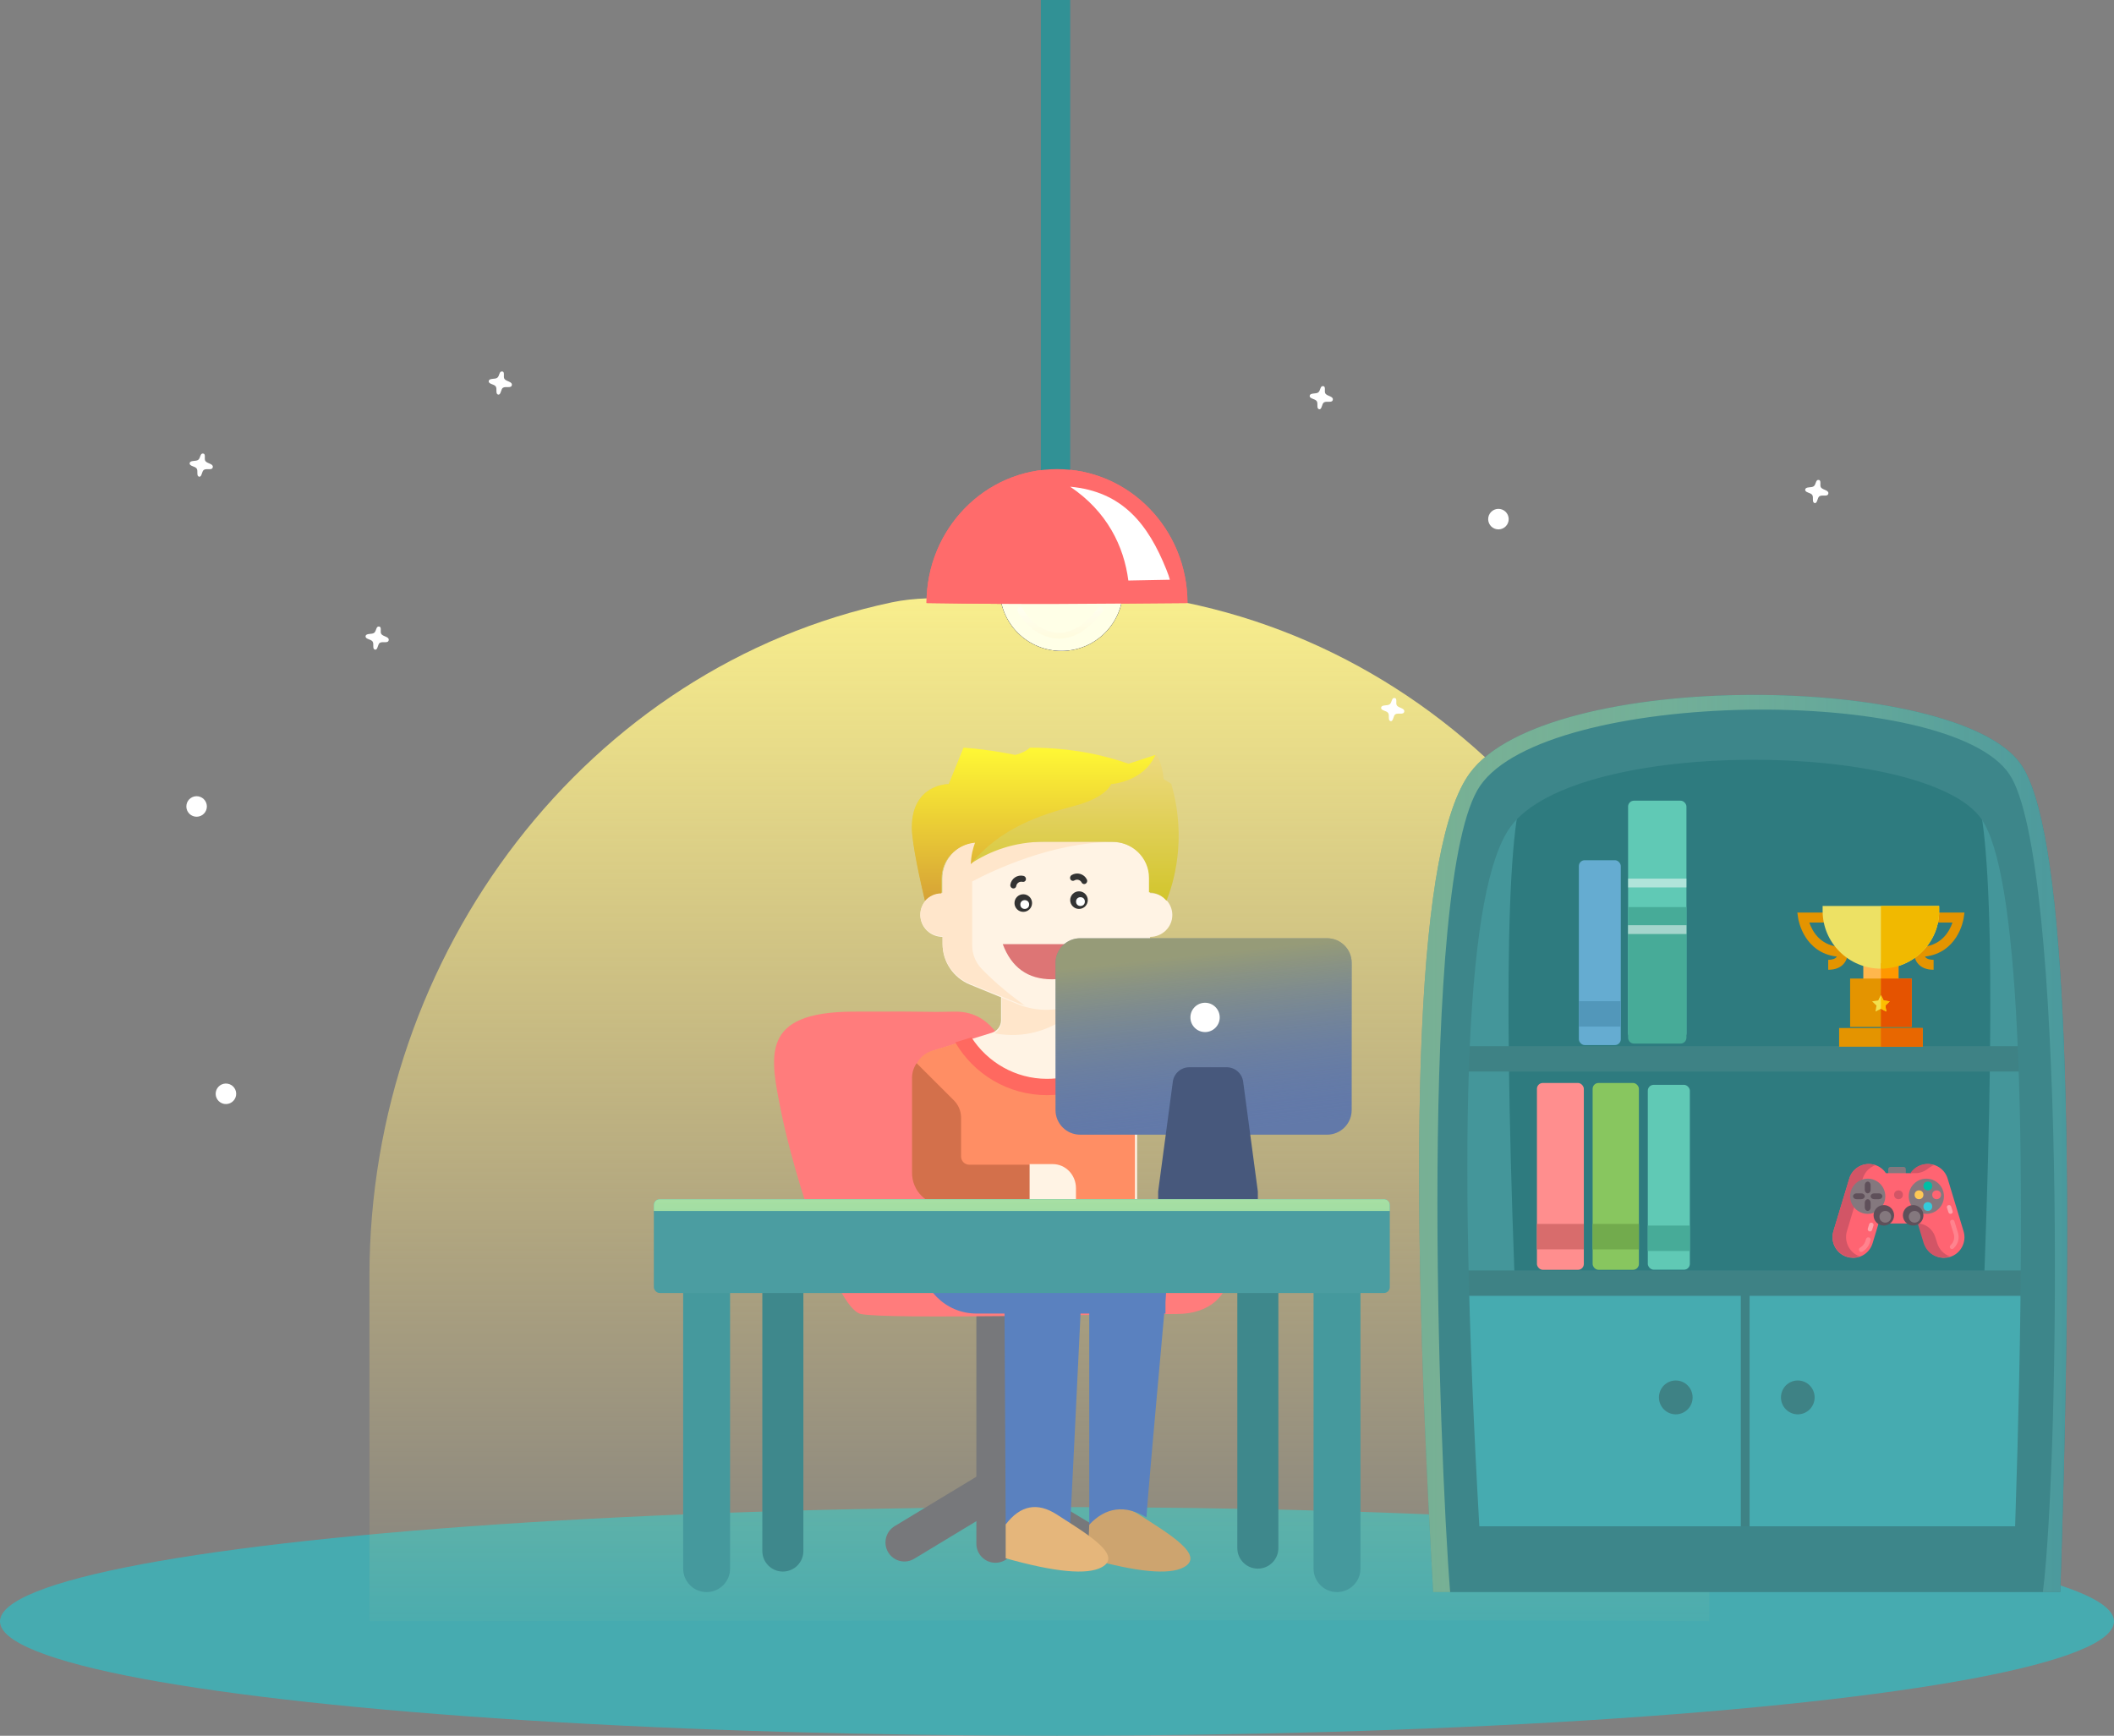 <?xml version="1.0" encoding="UTF-8" standalone="no"?>
<svg width="721px" height="592px" viewBox="0 0 721 592" version="1.1" xmlns="http://www.w3.org/2000/svg" xmlns:xlink="http://www.w3.org/1999/xlink">
    <rect x="0" y="0" width="721" height="592" fill="#808080" stroke="none"/>
    <!-- Generator: Sketch 49 (51002) - http://www.bohemiancoding.com/sketch -->
    <title>Group 2</title>
    <desc>Created with Sketch.</desc>
    <defs>
        <linearGradient x1="50%" y1="-5.392%" x2="50%" y2="100%" id="linearGradient-1">
            <stop stop-color="#FFF68F" offset="0%"></stop>
            <stop stop-color="#FFD877" stop-opacity="0.032" offset="100%"></stop>
        </linearGradient>
        <linearGradient x1="43.781%" y1="-30.44%" x2="55.225%" y2="100%" id="linearGradient-2">
            <stop stop-color="#FFFFFF" offset="0%"></stop>
            <stop stop-color="#FFF8C7" offset="100%"></stop>
        </linearGradient>
        <linearGradient x1="100%" y1="55.129%" x2="0%" y2="55.129%" id="linearGradient-3">
            <stop stop-color="#49989D" offset="0%"></stop>
            <stop stop-color="#B3DB9F" stop-opacity="0.491" offset="100%"></stop>
        </linearGradient>
        <linearGradient x1="50%" y1="0%" x2="50%" y2="100%" id="linearGradient-4">
            <stop stop-color="#EEDA82" offset="0%"></stop>
            <stop stop-color="#D2C52C" offset="100%"></stop>
        </linearGradient>
        <linearGradient x1="50%" y1="0%" x2="50%" y2="100%" id="linearGradient-5">
            <stop stop-color="#FFF835" offset="0%"></stop>
            <stop stop-color="#D6A236" offset="100%"></stop>
        </linearGradient>
        <linearGradient x1="35.549%" y1="10.327%" x2="50%" y2="100%" id="linearGradient-6">
            <stop stop-color="#CABD47" stop-opacity="0.501" offset="0%"></stop>
            <stop stop-color="#6279A9" stop-opacity="0" offset="100%"></stop>
        </linearGradient>
        <linearGradient x1="49.997%" y1="-1494.929%" x2="50%" y2="1785.82%" id="linearGradient-7">
            <stop stop-color="#EEF5C9" offset="0%"></stop>
            <stop stop-color="#DAFF3A" stop-opacity="0" offset="100%"></stop>
        </linearGradient>
    </defs>
    <g id="Page-1" stroke="none" stroke-width="1" fill="none" fill-rule="evenodd">
        <g id="Artboard-3-Copy-2" transform="translate(-280, 0)">
            <g id="Group-2" transform="translate(280, 0)">
                <g id="smile_1">
                    <g id="Group-8">
                        <g id="Group-7">
                            <g id="Group-5" transform="translate(0, 160)">
                                <g id="Group-3" transform="translate(0, 354)" fill="#46ABB0" fill-rule="nonzero">
                                    <g id="Group-2-Copy">
                                        <ellipse id="Oval-8" cx="360.5" cy="39" rx="360.5" ry="39"></ellipse>
                                    </g>
                                </g>
                                <path d="M582.956,392.932 C583.442,295.666 582.956,337.119 582.956,275.225 C582.956,164.047 508.223,66.718 403.925,45.434 C389.167,42.422 370.121,45.434 354.478,45.434 C338.271,45.434 319.433,42.207 304.181,45.434 C200.679,67.333 126,164.615 126,275.225 C126,328.202 126,290.779 126,351.755 C126,362.247 126,375.652 126,392.932 C190.931,392.932 486.316,392.316 582.956,392.932 Z" id="Oval-17" fill="url(#linearGradient-1)" fill-rule="nonzero"></path>
                                <path d="M302.923,369.423 C301.087,366.348 302.076,362.358 305.13,360.511 L335.86,341.929 C338.915,340.081 342.879,341.076 344.715,344.15 C346.55,347.225 345.562,351.215 342.507,353.062 L311.778,371.644 C308.723,373.492 304.758,372.497 302.923,369.423 Z" id="Rectangle-16-Copy-5" fill="#77787B" fill-rule="nonzero"></path>
                                <path d="M375.715,369.423 C373.879,372.497 369.915,373.492 366.86,371.644 L336.13,353.062 C333.076,351.215 332.087,347.225 333.923,344.15 C335.758,341.076 339.723,340.081 342.778,341.929 L373.507,360.511 C376.562,362.358 377.55,366.348 375.715,369.423 Z" id="Rectangle-16-Copy-6" fill="#77787B" fill-rule="nonzero"></path>
                                <path d="M339.5,260 C343.09,260 346,262.91 346,266.5 L346,366.5 C346,370.09 343.09,373 339.5,373 C335.91,373 333,370.09 333,366.5 L333,266.5 C333,262.91 335.91,260 339.5,260 Z" id="Rectangle-16-Copy-4" fill="#77787B" fill-rule="nonzero"></path>
                                <path d="M266.546,219.804 C262.611,200.25 258.909,185.184 290.888,185.033 C322.868,184.883 313.422,185.304 325.456,185.033 C337.489,184.763 342.386,194.721 347.934,207.201 C353.482,219.681 363.548,258.479 366.21,261.099 C379.914,260.99 377.543,261.099 401.459,261.099 C425.375,261.099 424.313,288.15 401.459,288.15 C378.605,288.15 302.398,290.063 293.601,288.15 C284.803,286.236 270.482,239.359 266.546,219.804 Z" id="Path-21" fill="#FF7C7C" fill-rule="nonzero"></path>
                                <path d="M241,250 C245.418,250 249,253.582 249,258 L249,375 C249,379.418 245.418,383 241,383 C236.582,383 233,379.418 233,375 L233,258 C233,253.582 236.582,250 241,250 Z" id="Rectangle-16" fill="#45999D" fill-rule="nonzero"></path>
                                <path d="M267,250 C270.866,250 274,253.134 274,257 L274,369 C274,372.866 270.866,376 267,376 C263.134,376 260,372.866 260,369 L260,257 C260,253.134 263.134,250 267,250 Z" id="Rectangle-16-Copy-2" fill="#3E888C" fill-rule="nonzero"></path>
                                <path d="M429,249 C432.866,249 436,252.134 436,256 L436,368 C436,371.866 432.866,375 429,375 C425.134,375 422,371.866 422,368 L422,256 C422,252.134 425.134,249 429,249 Z" id="Rectangle-16-Copy-3" fill="#3E888C" fill-rule="nonzero"></path>
                                <path d="M456,250 C460.418,250 464,253.582 464,258 L464,375 C464,379.418 460.418,383 456,383 C451.582,383 448,379.418 448,375 L448,258 C448,253.582 451.582,250 456,250 Z" id="Rectangle-16-Copy" fill="#45999D" fill-rule="nonzero"></path>
                                <g id="Group-6" transform="translate(316, 0)">
                                    <g id="Oval-15" transform="translate(25, 20)">
                                        <g id="path-2-link" fill="#000000" fill-rule="nonzero">
                                            <circle id="path-2" cx="21" cy="21" r="21"></circle>
                                        </g>
                                        <g id="path-2-link" fill="#FFFFE7">
                                            <circle id="path-2" cx="21" cy="21" r="21"></circle>
                                        </g>
                                    </g>
                                    <path d="M89,45.673 C89,20.449 69.077,0 44.5,0 C19.923,0 0,20.449 0,45.673 C37.819,46.238 50.308,45.958 89,45.673 Z" id="Oval-12" fill="#FF6B6B" fill-rule="nonzero"></path>
                                    <path d="M49,6 C61.531,14.412 67.336,26.277 68.828,38 L83,37.73 C82.795,36.896 82.39,35.725 81.784,34.217 C75.582,18.766 66.826,7.625 49,6 Z" id="Path-24" fill="#FFFFFF" fill-rule="nonzero"></path>
                                    <path d="M32,48 C33.001,51.334 45.606,66.036 59.253,48" id="Path-26" stroke="url(#linearGradient-2)" stroke-width="2" opacity="0.682" stroke-linecap="round"></path>
                                </g>
                                <g id="Group-14" transform="translate(484, 77)">
                                    <path d="M19.592,35.803 C45.11,1.209 180.159,2.881 201.366,32.777 C215.504,52.708 219.862,143.301 214.441,304.557 L7.497,304.557 C-1.452,148.45 2.58,58.865 19.592,35.803 Z" id="Rectangle-5-Copy-2" fill="#2E7B7F" fill-rule="nonzero"></path>
                                    <rect id="Rectangle-7" fill="#46ABB0" fill-rule="nonzero" x="110.5" y="203.519" width="100.455" height="83.717"></rect>
                                    <path d="M32.528,197.726 C28.43,87.036 30.503,30.269 38.747,27.425 C5.387,36.783 7.751,174.232 9.441,194.042 C10.568,207.248 18.263,208.477 32.528,197.726 Z" id="Path-23" fill="#44969A" fill-rule="nonzero"></path>
                                    <path d="M210.476,197.726 C206.378,87.036 208.451,30.269 216.695,27.425 C183.335,36.783 185.699,174.232 187.389,194.042 C188.516,207.248 196.211,208.477 210.476,197.726 Z" id="Path-23-Copy" fill="#44969A" fill-rule="nonzero" transform="translate(201.627, 116.193) scale(-1, 1) translate(-201.627, -116.193) "></path>
                                    <rect id="Rectangle-7-Copy" fill="#46ABB0" fill-rule="nonzero" x="10.045" y="203.519" width="100.455" height="83.717"></rect>
                                    <path d="M111.218,203.519 L111.218,288.679" id="Path-22" stroke="#3E8285" stroke-width="3"></path>
                                    <rect id="Rectangle-6-Copy" fill="#3E8285" fill-rule="nonzero" x="11.481" y="196.302" width="196.604" height="8.66"></rect>
                                    <rect id="Rectangle-6" fill="#3E8285" fill-rule="nonzero" x="11.481" y="119.802" width="196.604" height="8.66"></rect>
                                    <path d="M17.283,26.707 C43.658,-9.243 183.238,-7.506 205.157,23.562 C219.769,44.275 224.274,138.421 218.67,306 L4.782,306 C-4.467,143.772 -0.3,50.674 17.283,26.707 Z M31.219,44.941 C16.197,65.417 12.637,144.958 20.539,283.562 L203.279,283.562 C208.067,140.386 204.218,59.95 191.734,42.254 C173.007,15.71 53.753,14.226 31.219,44.941 Z" id="Combined-Shape" fill="#3D868A" fill-rule="nonzero"></path>
                                    <path d="M212.749,306 C218.649,258.599 220.681,55.774 201.308,27.053 C180.563,-3.702 43.562,-2.16 20.798,31.02 C-0.49,62.049 6.766,258.567 10.587,306 L4.782,306 C-4.467,143.772 -0.3,50.674 17.283,26.707 C43.658,-9.243 183.238,-7.506 205.157,23.562 C219.769,44.275 224.274,138.421 218.67,306 L212.749,306 Z" id="Combined-Shape" fill="url(#linearGradient-3)" fill-rule="nonzero"></path>
                                    <ellipse id="Oval-7" fill="#3E8285" fill-rule="nonzero" cx="129.156" cy="239.604" rx="5.74" ry="5.774"></ellipse>
                                    <ellipse id="Oval-7-Copy-3" fill="#3E8285" fill-rule="nonzero" cx="87.539" cy="239.604" rx="5.74" ry="5.774"></ellipse>
                                    <g id="Group-4" transform="translate(40.182, 36.085)">
                                        <g id="Group-12" transform="translate(31.093, 0)">
                                            <rect id="Rectangle-9-Copy" fill="#60C9B5" fill-rule="nonzero" x="0" y="0" width="19.9" height="81.36" rx="2"></rect>
                                            <path d="M0,36.299 L19.9,36.299 L19.9,80.837 C19.9,81.941 19.004,82.837 17.9,82.837 L2,82.837 C0.895,82.837 4.05948992e-15,81.941 0,80.837 L0,36.299 Z" id="Rectangle-9-Copy-2" fill="#47AB98" fill-rule="nonzero"></path>
                                            <path d="M0,43.97 L19.9,43.97" id="Path-20" stroke="#FFFFFF" stroke-width="3" opacity="0.504"></path>
                                            <path d="M0,28.083 L19.9,28.083" id="Path-20-Copy" stroke="#FFFFFF" stroke-width="3" opacity="0.504"></path>
                                        </g>
                                        <g id="Group-11" transform="translate(14, 20.027)" fill-rule="nonzero">
                                            <rect id="Rectangle-9" fill="#65ACD1" x="0.303" y="0.278" width="14.303" height="63.048" rx="2"></rect>
                                            <rect id="Rectangle-10" fill="#5297BA" x="0.303" y="48.352" width="14.303" height="8.669"></rect>
                                        </g>
                                        <g id="Group-11-Copy" transform="translate(0, 96)" fill-rule="nonzero">
                                            <rect id="Rectangle-9" fill="#FF8E8E" x="0" y="0.278" width="16" height="63.722" rx="2"></rect>
                                            <rect id="Rectangle-10" fill="#D86C6C" x="0" y="48.352" width="16" height="8.669"></rect>
                                        </g>
                                        <g id="Group-11-Copy-2" transform="translate(19, 96)" fill-rule="nonzero">
                                            <rect id="Rectangle-9" fill="#88C65F" x="1.42108547e-14" y="0.278" width="15.782" height="63.722" rx="2"></rect>
                                            <rect id="Rectangle-10" fill="#72AB4D" x="1.42108547e-14" y="48.352" width="15.782" height="8.669"></rect>
                                        </g>
                                    </g>
                                </g>
                                <g id="Group-2" transform="translate(310, 95)" fill-rule="nonzero">
                                    <g id="student-copy" transform="translate(0, 80)">
                                        <path d="M31.413,0 L31.413,12.955 C31.413,14.925 30.133,16.665 28.256,17.245 L8.658,23.296 C4.905,24.455 2.344,27.935 2.344,31.875 L2.344,64.517 C2.344,70.714 7.349,75.738 13.524,75.738 L19.114,75.738 L77.812,75.738 L77.812,0 L31.413,0 Z" id="Shape" fill="#FFF3E4"></path>
                                        <path d="M46.347,33.708 C35.525,33.708 25.984,28.013 20.5,19.479 L7.939,23.354 C4.186,24.512 1.625,27.988 1.625,31.924 L1.625,64.53 C1.625,70.72 6.631,75.738 12.805,75.738 L18.396,75.738 L77.094,75.738 L77.094,2.885 C77.094,19.838 63.258,33.708 46.347,33.708 Z" id="Shape" fill="#FF8E64"></path>
                                        <g id="Group" transform="translate(0.906, 2.164)">
                                            <path d="M76.852,0.163 C76.852,17.006 63.054,30.787 46.19,30.787 C35.397,30.787 25.882,25.129 20.414,16.65 L14.893,18.347 C21.174,29.105 32.821,36.355 46.19,36.355 C59.121,36.355 70.439,29.569 76.852,19.389 L76.852,0.163 Z" id="Shape" fill="#FF6960"></path>
                                            <path d="M47.54,60.071 L19.665,60.071 C18.125,60.071 16.877,58.824 16.877,57.286 L16.877,44.042 C16.877,41.827 15.996,39.702 14.428,38.136 L1.722,25.445 C0.734,26.891 0.153,28.618 0.153,30.458 L0.153,62.854 C0.153,69.005 5.145,73.99 11.302,73.99 L16.877,73.99 L55.902,73.99 L55.902,68.422 C55.902,63.81 52.158,60.071 47.54,60.071 Z" id="Shape" fill="#D3704B"></path>
                                        </g>
                                        <path d="M41.156,62.033 L49.062,62.033 C53.429,62.033 56.969,65.714 56.969,70.256 L56.969,75.738 L41.156,75.738 L41.156,62.033 Z" id="Shape" fill="#FFF3E4"></path>
                                    </g>
                                    <path d="M40,76 C41.897,81.333 45.476,84 50.736,84 C55.997,84 60.085,81.333 63,76 L40,76 Z" id="Path-3" fill="#FFFFFF"></path>
                                    <g id="Group-9-Copy" transform="translate(1, 0)">
                                        <path d="M60.667,84.409 L30.672,84.409 L30.672,93.003 C30.672,94.873 29.676,96.52 28.167,97.438 C49.13,101.251 60.667,84.409 60.667,84.409 Z" id="Shape" fill="#FFE6CB"></path>
                                        <path d="M81.25,49.606 L81.25,44.63 C81.25,37.76 75.591,32.19 68.611,32.19 L23.111,32.19 C16.131,32.19 10.472,37.76 10.472,44.63 L10.472,49.606 C6.284,49.606 2.889,52.948 2.889,57.071 C2.889,61.193 6.284,64.535 10.472,64.535 L10.472,67.023 C10.472,73.05 14.154,78.485 19.805,80.804 L36.138,87.502 C39.219,88.766 42.524,89.416 45.861,89.416 C49.198,89.416 52.503,88.765 55.583,87.502 L71.917,80.803 C77.569,78.486 81.25,73.05 81.25,67.023 L81.25,64.535 C85.438,64.535 88.833,61.193 88.833,57.071 C88.833,52.948 85.438,49.606 81.25,49.606 Z" id="Shape" fill="#FFF3E4"></path>
                                        <path d="M23.742,75.358 C21.694,73.211 20.584,70.377 20.584,67.441 L20.584,45.627 C27.56,41.937 47.947,32.19 68.611,32.19 L23.111,32.19 C22.241,32.19 21.398,32.289 20.583,32.462 L20.583,32.439 C14.815,33.584 10.472,38.569 10.472,44.548 L10.472,49.491 C6.284,49.491 2.889,52.811 2.889,56.906 C2.889,61.001 6.284,64.321 10.472,64.321 L10.472,66.793 C10.472,72.78 14.154,78.179 19.805,80.482 L36.138,87.136 C36.937,87.462 37.753,87.742 38.58,87.985 C31.361,82.822 26.557,78.309 23.742,75.358 Z" id="Shape" fill="#FFE6CB"></path>
                                        <path d="M88.452,12.334 C88.452,12.334 87.547,11.686 85.858,10.712 C85.4,5.023 83.397,2.467 83.397,2.467 L74.173,5.468 C66.136,2.635 54.835,0 40.435,0 C40.435,0 38.777,1.696 35.381,2.467 C35.381,2.467 26.772,0.617 17.69,0 L12.636,12.334 C12.636,12.334 0,12.232 0,27.135 C0,32.612 3.134,46.286 4.464,51.841 C5.852,50.316 7.855,49.337 10.109,49.337 L10.109,44.403 C10.109,37.653 15.67,32.185 22.562,32.087 C20.622,36.196 20.218,39.47 20.218,39.47 C26.536,35.358 34.749,32.069 45.49,32.069 L68.234,32.069 C75.213,32.069 80.87,37.591 80.87,44.403 L80.87,49.337 C83.305,49.337 85.448,50.477 86.835,52.219 C89.026,46.836 94.033,31.32 88.452,12.334 Z" id="Shape" fill="url(#linearGradient-4)"></path>
                                        <path d="M83.056,2.485 L73.869,5.508 C65.865,2.654 54.611,0 40.27,0 C40.27,0 38.618,1.708 35.236,2.485 C35.236,2.485 26.663,0.621 17.618,0 L12.584,12.424 C12.584,12.424 0,12.321 0,27.333 C0,32.85 3.121,46.623 4.445,52.219 C5.828,50.683 7.822,49.697 10.067,49.697 L10.067,44.727 C10.067,38.241 15.12,32.977 21.54,32.414 C20.866,34.267 20.135,36.907 20.135,39.757 C30.045,27.333 44.121,22.851 55.371,19.879 C66.539,16.928 67.955,12.424 67.955,12.424 C67.955,12.424 78.966,11.803 83.056,2.485 Z" id="Shape" fill="url(#linearGradient-5)"></path>
                                    </g>
                                    <path d="M32,67 C34.969,75 40.571,79 48.805,79 C57.039,79 63.437,75 68,67 L32,67 Z" id="Path-3-Copy" fill="#DD7575"></path>
                                    <path d="M142.583,132 L58.417,132 C53.768,132 50,128.25 50,123.625 L50,73.375 C50,68.75 53.768,65 58.417,65 L142.583,65 C147.232,65 151,68.75 151,73.375 L151,123.625 C151,128.251 147.231,132 142.583,132 Z" id="Shape" fill="#6279A9"></path>
                                    <path d="M142.583,132 L58.417,132 C53.768,132 50,128.25 50,123.625 L50,73.375 C50,68.75 53.768,65 58.417,65 L142.583,65 C147.232,65 151,68.75 151,73.375 L151,123.625 C151,128.251 147.231,132 142.583,132 Z" id="Shape" fill="url(#linearGradient-6)"></path>
                                    <path d="M119,151.353 L113.989,113.9 C113.613,111.095 111.212,109 108.372,109 L95.628,109 C92.788,109 90.386,111.095 90.011,113.9 L85,151.353 L85,157 L119,157 L119,151.353 L119,151.353 Z" id="Shape" fill="#47587C"></path>
                                    <circle id="Oval" fill="#FFFFFF" cx="101" cy="92" r="5"></circle>
                                    <circle id="Oval-2" fill="#333333" cx="58" cy="52" r="3"></circle>
                                    <circle id="Oval-2-Copy" fill="#333333" cx="39" cy="53" r="3"></circle>
                                    <path d="M39.707,45.189 C40.098,45.603 40.098,46.275 39.707,46.688 C39.316,47.103 38.683,47.103 38.293,46.688 C37.948,46.323 37.489,46.121 37,46.121 C36.511,46.121 36.052,46.323 35.707,46.688 C35.512,46.897 35.256,47 35,47 C34.745,47 34.488,46.897 34.293,46.688 C33.902,46.275 33.902,45.603 34.293,45.189 C35.016,44.423 35.977,44 37,44 C38.023,44 38.984,44.423 39.707,45.189 Z" id="Shape-Copy" fill="#333333" transform="translate(37, 45.5) rotate(-34) translate(-37, -45.5) "></path>
                                    <path d="M60.707,44.189 C61.098,44.603 61.098,45.275 60.707,45.688 C60.316,46.103 59.683,46.103 59.293,45.688 C58.948,45.323 58.489,45.121 58,45.121 C57.511,45.121 57.052,45.323 56.707,45.688 C56.512,45.897 56.256,46 56,46 C55.745,46 55.488,45.897 55.293,45.688 C54.902,45.275 54.902,44.603 55.293,44.189 C56.016,43.423 56.977,43 58,43 C59.023,43 59.984,43.423 60.707,44.189 Z" id="Shape" fill="#333333" transform="translate(58, 44.5) rotate(16) translate(-58, -44.5) "></path>
                                </g>
                                <path d="M371.5,360 L371,371.469 C387.855,376.216 398.775,377.233 403.76,374.52 C411.238,370.452 398.419,362.992 388.448,356.55 C381.801,352.255 376.152,353.405 371.5,360 Z" id="Path-7-Copy" fill="#CDA46F" fill-rule="nonzero"></path>
                                <path d="M342.5,268 L343,360 C350.333,355.333 357.667,355.167 365,359.5 C365.333,354.167 366.833,323.667 369.5,268 L342.5,268 Z" id="Path-5" fill="#5A81BF" fill-rule="nonzero"></path>
                                <path d="M371.5,272 L371.5,360 C377.167,354 383.667,353.167 391,357.5 C391.333,352.167 393.833,323.667 398.5,272 L371.5,272 Z" id="Path-5-Copy" fill="#5A81BF" fill-rule="nonzero"></path>
                                <path d="M343,359.941 L343,371.469 C359.855,376.216 370.775,377.233 375.76,374.52 C383.238,370.452 370.419,362.992 360.448,356.55 C353.801,352.255 347.985,353.385 343,359.941 Z" id="Path-7-Copy-2" fill="#E5B67B" fill-rule="nonzero"></path>
                                <path d="M314,269 L397.5,269 L397.5,288 L333,288 C322.507,288 314,279.493 314,269 Z" id="Rectangle-4" fill="#5A81BF" fill-rule="nonzero"></path>
                                <rect id="Rectangle-13" fill="#4B9DA1" fill-rule="nonzero" x="223" y="249" width="251" height="32" rx="2"></rect>
                                <path d="M225,249 L472,249 C473.105,249 474,249.895 474,251 L474,253 L223,253 L223,251 C223,249.895 223.895,249 225,249 Z" id="Rectangle-17" fill="#5CBFC4" fill-rule="nonzero"></path>
                                <path d="M225,249 L472,249 C473.105,249 474,249.895 474,251 L474,253 L223,253 L223,251 C223,249.895 223.895,249 225,249 Z" id="Rectangle-17" fill="url(#linearGradient-7)" fill-rule="nonzero"></path>
                            </g>
                            <g id="Group-16" transform="translate(63, 126)" fill="#FFFFFF" fill-rule="nonzero">
                                <circle id="Oval-7-Copy" transform="translate(448.055, 51.055) rotate(10) translate(-448.055, -51.055) " cx="448.055" cy="51.055" r="3.5"></circle>
                                <circle id="Oval-7-Copy-2" transform="translate(4.055, 149.055) rotate(10) translate(-4.055, -149.055) " cx="4.055" cy="149.055" r="3.5"></circle>
                                <circle id="Oval-7-Copy-5" transform="translate(14.055, 247.055) rotate(10) translate(-14.055, -247.055) " cx="14.055" cy="247.055" r="3.5"></circle>
                                <path d="M412,120 C412.959,120 412.506,117.978 413.195,117.415 C414.093,116.682 416,117.25 416,116 C416,114.813 414.016,115.153 413.195,114.42 C412.487,113.789 413.022,112 412,112 C410.846,112 411.394,113.638 410.664,114.42 C409.996,115.135 408,114.945 408,116 C408,117.103 409.941,116.692 410.664,117.415 C411.388,118.141 410.894,120 412,120 Z" id="Oval-11-Copy-11" transform="translate(412, 116) rotate(10) translate(-412, -116) "></path>
                                <path d="M387.634,13.634 C388.593,13.634 388.139,11.612 388.828,11.049 C389.727,10.316 391.634,10.884 391.634,9.634 C391.634,8.447 389.65,8.786 388.828,8.054 C388.121,7.423 388.656,5.634 387.634,5.634 C386.48,5.634 387.028,7.272 386.297,8.054 C385.63,8.769 383.634,8.579 383.634,9.634 C383.634,10.737 385.575,10.326 386.297,11.049 C387.021,11.775 386.528,13.634 387.634,13.634 Z" id="Oval-11-Copy-17" transform="translate(387.634, 9.634) rotate(10) translate(-387.634, -9.634) "></path>
                                <path d="M107.634,8.634 C108.593,8.634 108.139,6.612 108.828,6.049 C109.727,5.316 111.634,5.884 111.634,4.634 C111.634,3.447 109.65,3.786 108.828,3.054 C108.121,2.423 108.656,0.634 107.634,0.634 C106.48,0.634 107.028,2.272 106.297,3.054 C105.63,3.769 103.634,3.579 103.634,4.634 C103.634,5.737 105.575,5.326 106.297,6.049 C107.021,6.775 106.528,8.634 107.634,8.634 Z" id="Oval-11-Copy-18" transform="translate(107.634, 4.634) rotate(10) translate(-107.634, -4.634) "></path>
                                <path d="M5.634,36.634 C6.593,36.634 6.139,34.612 6.828,34.049 C7.727,33.316 9.634,33.884 9.634,32.634 C9.634,31.447 7.65,31.786 6.828,31.054 C6.121,30.423 6.656,28.634 5.634,28.634 C4.48,28.634 5.028,30.272 4.297,31.054 C3.63,31.769 1.634,31.579 1.634,32.634 C1.634,33.737 3.575,33.326 4.297,34.049 C5.021,34.775 4.528,36.634 5.634,36.634 Z" id="Oval-11-Copy-15" transform="translate(5.634, 32.634) rotate(10) translate(-5.634, -32.634) "></path>
                                <path d="M65.634,95.634 C66.593,95.634 66.139,93.612 66.828,93.049 C67.727,92.316 69.634,92.884 69.634,91.634 C69.634,90.447 67.65,90.786 66.828,90.054 C66.121,89.423 66.656,87.634 65.634,87.634 C64.48,87.634 65.028,89.272 64.297,90.054 C63.63,90.769 61.634,90.579 61.634,91.634 C61.634,92.737 63.575,92.326 64.297,93.049 C65.021,93.775 64.528,95.634 65.634,95.634 Z" id="Oval-11-Copy-16" transform="translate(65.634, 91.634) rotate(10) translate(-65.634, -91.634) "></path>
                                <path d="M556.634,45.634 C557.593,45.634 557.139,43.612 557.828,43.049 C558.727,42.316 560.634,42.884 560.634,41.634 C560.634,40.447 558.65,40.786 557.828,40.054 C557.121,39.423 557.656,37.634 556.634,37.634 C555.48,37.634 556.028,39.272 555.297,40.054 C554.63,40.769 552.634,40.579 552.634,41.634 C552.634,42.737 554.575,42.326 555.297,43.049 C556.021,43.775 555.528,45.634 556.634,45.634 Z" id="Oval-11-Copy-12" transform="translate(556.634, 41.634) rotate(10) translate(-556.634, -41.634) "></path>
                            </g>
                            <g id="Group-6" transform="translate(316, 0)">
                                <g id="Oval-15" transform="translate(25, 180)">
                                    <g id="path-11-link" fill="#000000" fill-rule="nonzero">
                                        <circle id="path-11" cx="21" cy="21" r="21"></circle>
                                    </g>
                                    <g id="path-11-link" fill="#FFFFE7">
                                        <circle id="path-11" cx="21" cy="21" r="21"></circle>
                                    </g>
                                </g>
                                <rect id="Rectangle-15" fill="#319195" fill-rule="nonzero" x="39" y="0" width="10" height="166"></rect>
                                <path d="M89,205.673 C89,180.449 69.077,160 44.5,160 C19.923,160 0,180.449 0,205.673 C37.819,206.238 50.308,205.958 89,205.673 Z" id="Oval-12" fill="#FF6B6B" fill-rule="nonzero"></path>
                                <path d="M49,166 C61.531,174.412 67.336,186.277 68.828,198 L83,197.73 C82.795,196.896 82.39,195.725 81.784,194.217 C75.582,178.766 66.826,167.625 49,166 Z" id="Path-24" fill="#FFFFFF" fill-rule="nonzero"></path>
                                <path d="M32,208 C33.001,211.334 45.606,226.036 59.253,208" id="Path-26" stroke="url(#linearGradient-2)" stroke-width="2" opacity="0.682" stroke-linecap="round"></path>
                            </g>
                        </g>
                        <circle id="Oval" fill="#FFFFFF" fill-rule="nonzero" cx="349.5" cy="308.5" r="1.5"></circle>
                        <circle id="Oval" fill="#FFFFFF" fill-rule="nonzero" cx="368.5" cy="307.5" r="1.5"></circle>
                    </g>
                    <g id="Group-8" transform="translate(613, 309)" fill-rule="nonzero">
                        <g id="Group-7">
                            <g id="Group-6">
                                <rect id="Rectangle-path" fill="#E49400" x="14.25" y="41.625" width="28.5" height="6.375"></rect>
                                <rect id="Rectangle-path" fill="#FFB74D" x="22.5" y="19.5" width="12" height="9"></rect>
                                <path d="M47.149,2.25 L47.149,5.638 L52.915,5.638 C51.903,8.625 49.042,13.969 41.53,13.969 L41.53,14.344 L39.906,13.965 C39.832,14.293 39.234,17.232 41.006,19.495 C42.178,20.991 44.017,21.75 46.473,21.75 L46.473,18.362 C45.091,18.362 44.132,18.037 43.622,17.396 C43.585,17.349 43.55,17.299 43.518,17.249 C49.124,16.632 52.357,13.452 54.122,10.738 C56.209,7.532 56.696,4.328 56.716,4.193 L57,2.25 C57,2.25 47.149,2.25 47.149,2.25 Z" id="Shape" fill="#E49400"></path>
                                <path d="M15.47,14.344 L15.47,13.969 C7.956,13.969 5.096,8.623 4.085,5.638 L9.851,5.638 L9.851,2.25 L0,2.25 L0.284,4.193 C0.304,4.328 0.791,7.532 2.878,10.738 C4.643,13.452 7.876,16.632 13.483,17.249 C13.453,17.295 13.421,17.341 13.387,17.384 C12.879,18.033 11.917,18.362 10.527,18.362 L10.527,21.75 C12.983,21.75 14.822,20.991 15.994,19.495 C17.766,17.232 17.168,14.292 17.094,13.965 L15.47,14.344 Z" id="Shape" fill="#E49400"></path>
                                <path d="M48.375,1.704 C48.375,12.55 39.461,21.373 28.503,21.375 C17.54,21.375 8.625,12.551 8.625,1.704 L8.625,0 L48.36,0 L48.375,1.704 Z" id="Shape" fill="#EDE164"></path>
                                <rect id="Rectangle-path" fill="#E49400" x="18" y="24.75" width="21" height="16.5"></rect>
                                <rect id="Rectangle-path" fill="#FF9800" x="28.5" y="19.5" width="6" height="9"></rect>
                                <rect id="Rectangle-path" fill="#E86700" x="28.5" y="41.625" width="14.25" height="6.375"></rect>
                                <rect id="Rectangle-path" fill="#E55300" x="28.5" y="24.75" width="10.5" height="16.5"></rect>
                                <path d="M48.375,1.704 C48.375,12.55 39.459,21.373 28.5,21.375 L28.5,0 L48.36,0 L48.375,1.704 Z" id="Shape" fill="#F1B900"></path>
                                <polygon id="Shape" fill="#F3E04D" points="29.999 33.965 30.353 36 28.5 35.039 26.647 36 27.001 33.965 25.5 32.523 27.573 32.227 28.5 30.375 29.427 32.227 31.5 32.523"></polygon>
                                <polygon id="Shape" fill="#FDBF00" points="30.353 36 28.5 35.039 28.5 30.375 29.427 32.227 31.5 32.523 29.999 33.965"></polygon>
                            </g>
                        </g>
                    </g>
                    <g id="gamepad-(1)" transform="translate(625, 397)" fill-rule="nonzero">
                        <path d="M24.906,4 L19.094,4 C19.042,4 19,3.958 19,3.906 L19,1.75 C19,1.336 19.336,1 19.75,1 L24.25,1 C24.664,1 25,1.336 25,1.75 L25,3.906 C25,3.958 24.958,4 24.906,4 Z" id="Shape" fill="#84787E"></path>
                        <path d="M44.695,22.931 L39.264,4.982 C38.721,3.188 37.515,1.712 35.869,0.83 C34.223,-0.053 32.335,-0.239 30.552,0.308 C29.004,0.782 27.682,1.775 26.786,3.125 L18.214,3.125 C17.318,1.775 15.996,0.782 14.449,0.308 C12.667,-0.237 10.778,-0.053 9.131,0.83 C7.485,1.712 6.279,3.188 5.736,4.982 L0.305,22.931 C-0.237,24.725 -0.053,26.625 0.825,28.28 C1.702,29.936 3.168,31.148 4.953,31.694 C5.615,31.897 6.3,32 6.987,32 C10.081,32 12.764,29.999 13.665,27.02 L15.632,20.521 C15.654,20.445 15.653,20.369 15.653,20.294 L29.348,20.299 C29.348,20.374 29.347,20.45 29.37,20.526 L31.335,27.02 C32.236,29.999 34.919,32 38.012,32 C38.7,32 39.384,31.897 40.047,31.694 C41.831,31.148 43.297,29.936 44.175,28.28 C45.053,26.625 45.237,24.725 44.695,22.931 Z" id="Shape" fill="#FF6472"></path>
                        <g id="Group" fill="#D25566">
                            <path d="M34.617,0.412 C33.23,-0.089 31.729,-0.135 30.294,0.307 C28.759,0.78 27.448,1.769 26.56,3.116 L28.332,3.116 C29.903,3.116 31.393,2.516 32.623,1.528 C33.218,1.05 33.89,0.673 34.617,0.412 Z" id="Shape"></path>
                            <path d="M35.689,26.942 L35.014,24.837 C34.135,22.096 31.611,20.239 28.762,20.238 L20.14,20.235 C20.14,20.236 20.14,20.236 20.14,20.236 L29.101,20.24 C29.1,20.315 29.099,20.391 29.122,20.467 L31.011,26.743 C31.535,28.486 32.634,30.03 34.191,30.944 C35.924,31.961 37.899,32.16 39.709,31.603 C39.804,31.574 39.893,31.536 39.985,31.503 C37.959,30.778 36.346,29.125 35.689,26.942 Z" id="Shape"></path>
                            <path d="M5.437,28.199 C4.566,26.548 4.384,24.654 4.921,22.864 L10.306,4.968 C10.845,3.178 12.041,1.707 13.673,0.827 C13.981,0.661 14.3,0.528 14.622,0.412 C14.524,0.377 14.427,0.337 14.327,0.306 C12.56,-0.237 10.688,-0.053 9.054,0.827 C7.422,1.707 6.226,3.178 5.688,4.968 L0.303,22.864 C-0.235,24.654 -0.052,26.548 0.818,28.199 C1.688,29.849 3.142,31.058 4.911,31.603 C5.568,31.805 6.247,31.908 6.928,31.908 C7.741,31.908 8.523,31.764 9.253,31.503 C7.611,30.921 6.26,29.761 5.437,28.199 Z" id="Shape"></path>
                        </g>
                        <circle id="Oval" fill="#84787E" cx="12" cy="11" r="6"></circle>
                        <circle id="Oval" fill="#5F505A" cx="17.5" cy="17.5" r="3.5"></circle>
                        <path d="M12,10 C11.448,10 11,9.463 11,8.8 L11,7.2 C11,6.537 11.448,6 12,6 C12.552,6 13,6.537 13,7.2 L13,8.8 C13,9.463 12.552,10 12,10 Z" id="Shape" fill="#5F505A"></path>
                        <path d="M12,16 C11.448,16 11,15.463 11,14.8 L11,13.2 C11,12.537 11.448,12 12,12 C12.552,12 13,12.537 13,13.2 L13,14.8 C13,15.463 12.552,16 12,16 Z" id="Shape" fill="#5F505A"></path>
                        <path d="M9.8,12 L8.2,12 C7.537,12 7,11.552 7,11 C7,10.448 7.537,10 8.2,10 L9.8,10 C10.463,10 11,10.448 11,11 C11,11.552 10.463,12 9.8,12 Z" id="Shape" fill="#5F505A"></path>
                        <path d="M15.8,12 L14.2,12 C13.537,12 13,11.552 13,11 C13,10.448 13.537,10 14.2,10 L15.8,10 C16.462,10 17,10.448 17,11 C17,11.552 16.462,12 15.8,12 Z" id="Shape" fill="#5F505A"></path>
                        <circle id="Oval" fill="#84787E" cx="32" cy="11" r="6"></circle>
                        <circle id="Oval" fill="#D25566" cx="22.5" cy="10.5" r="1.5"></circle>
                        <circle id="Oval" fill="#84787E" cx="18" cy="18" r="2"></circle>
                        <circle id="Oval" fill="#5F505A" cx="27.5" cy="17.5" r="3.5"></circle>
                        <circle id="Oval" fill="#84787E" cx="28" cy="18" r="2"></circle>
                        <circle id="Oval" fill="#00BEA5" cx="32.5" cy="7.5" r="1.5"></circle>
                        <circle id="Oval" fill="#33CBDB" cx="32.5" cy="14.5" r="1.5"></circle>
                        <circle id="Oval" fill="#FF6472" cx="35.5" cy="10.5" r="1.5"></circle>
                        <circle id="Oval" fill="#FFC855" cx="29.5" cy="10.5" r="1.5"></circle>
                        <path d="M9.801,30 C9.524,30 9.255,29.858 9.107,29.603 C8.886,29.224 9.018,28.74 9.401,28.522 C10.28,28.022 10.928,27.211 11.227,26.237 L11.434,25.562 C11.563,25.143 12.01,24.907 12.433,25.034 C12.855,25.162 13.093,25.604 12.965,26.022 L12.758,26.698 C12.34,28.058 11.431,29.193 10.199,29.895 C10.074,29.966 9.936,30 9.801,30 Z" id="Shape" fill="#FF838E"></path>
                        <path d="M12.767,23 C12.692,23 12.618,22.99 12.544,22.968 C12.139,22.847 11.91,22.428 12.033,22.032 L12.5,20.532 C12.624,20.135 13.054,19.913 13.456,20.032 C13.861,20.153 14.09,20.572 13.967,20.968 L13.5,22.468 C13.399,22.792 13.095,23 12.767,23 Z" id="Shape" fill="#FFA2AA"></path>
                        <path d="M40.75,29 C40.544,29 40.34,28.917 40.191,28.753 C39.915,28.448 39.941,27.979 40.25,27.705 C40.576,27.416 40.847,27.073 41.056,26.685 C41.528,25.81 41.627,24.806 41.336,23.858 L40.136,19.958 C40.016,19.566 40.24,19.152 40.636,19.032 C41.033,18.913 41.451,19.134 41.571,19.526 L42.771,23.426 C43.178,24.754 43.04,26.159 42.379,27.383 C42.088,27.924 41.708,28.405 41.25,28.811 C41.107,28.938 40.929,29 40.75,29 Z" id="Shape" fill="#FF838E"></path>
                        <path d="M40.256,17 C39.938,17 39.643,16.805 39.545,16.501 L39.032,14.908 C38.913,14.537 39.135,14.144 39.527,14.03 C39.922,13.918 40.335,14.127 40.455,14.499 L40.968,16.092 C41.087,16.464 40.865,16.856 40.473,16.97 C40.401,16.99 40.327,17 40.256,17 Z" id="Shape" fill="#FFA2AA"></path>
                    </g>
                </g>
                <rect id="Rectangle-9" fill="#60C9B5" fill-rule="nonzero" x="562" y="370" width="14.344" height="63.048" rx="2"></rect>
                <rect id="Rectangle-10" fill="#47AB98" fill-rule="nonzero" x="562" y="418" width="14.344" height="8.669"></rect>
            </g>
        </g>
    </g>
</svg>